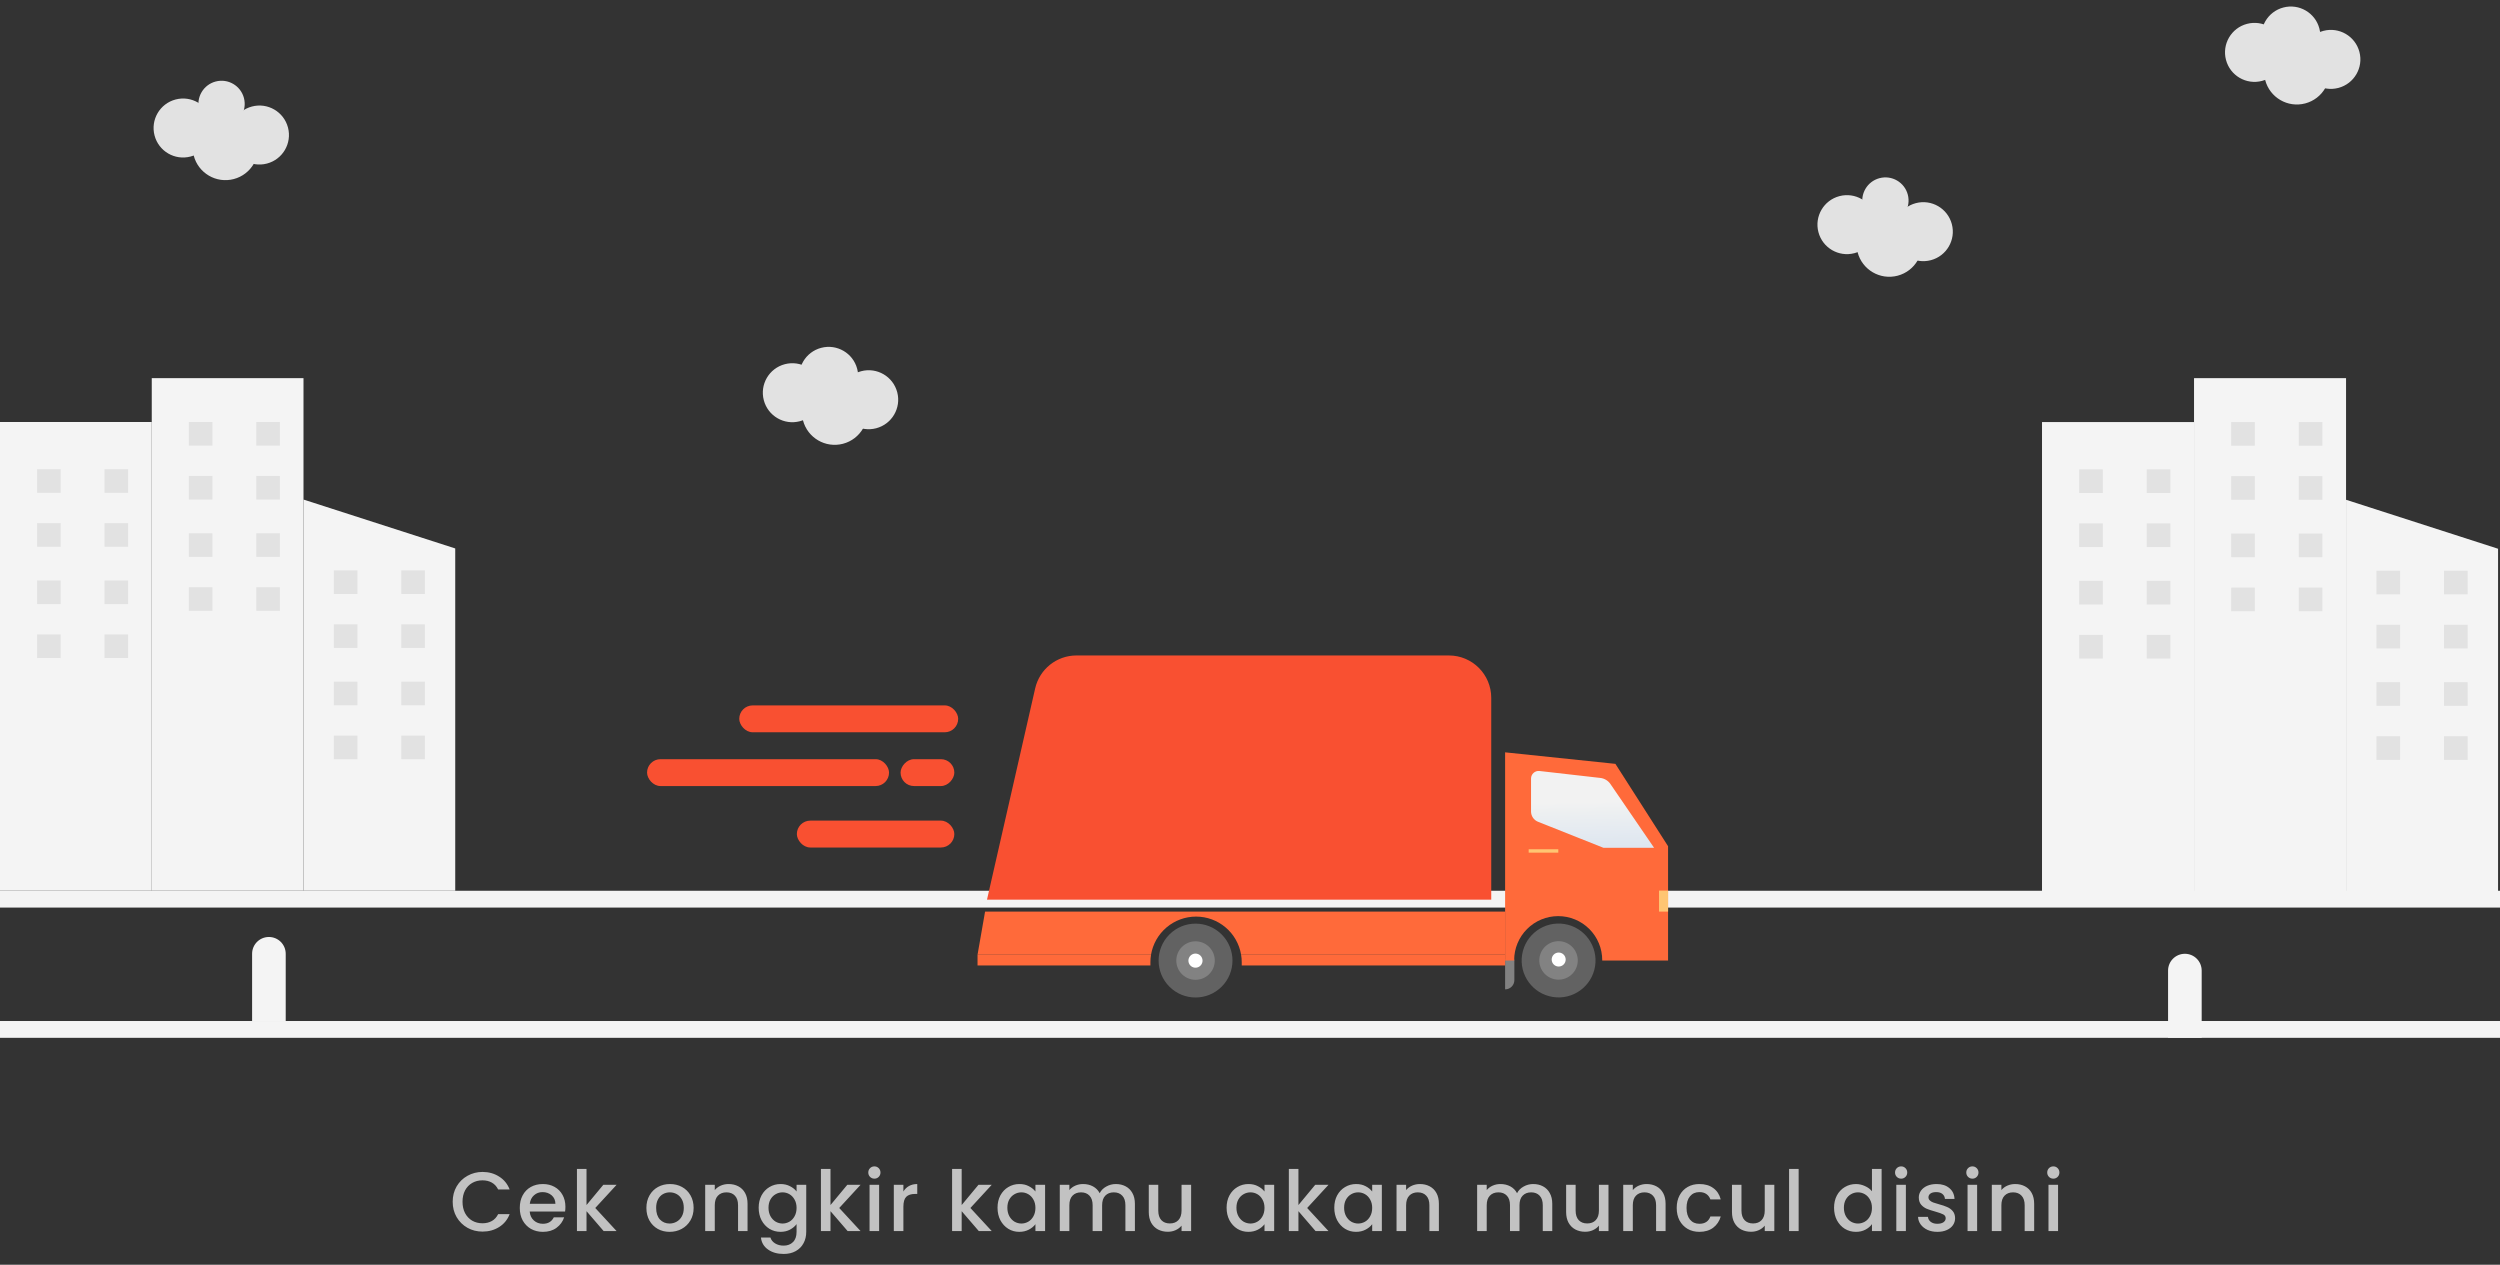 <svg width="595" height="301" viewBox="0 0 595 301" fill="none" xmlns="http://www.w3.org/2000/svg">
<rect x="0" y="0" width="595" height="301" fill="#333333" stroke="none"/>
<path d="M107.74 286.02C107.74 284.66 108.053 283.44 108.68 282.36C109.32 281.28 110.18 280.44 111.26 279.84C112.353 279.227 113.547 278.92 114.84 278.92C116.32 278.92 117.633 279.287 118.78 280.02C119.94 280.74 120.78 281.767 121.3 283.1H118.56C118.2 282.367 117.7 281.82 117.06 281.46C116.42 281.1 115.68 280.92 114.84 280.92C113.92 280.92 113.1 281.127 112.38 281.54C111.66 281.953 111.093 282.547 110.68 283.32C110.28 284.093 110.08 284.993 110.08 286.02C110.08 287.047 110.28 287.947 110.68 288.72C111.093 289.493 111.66 290.093 112.38 290.52C113.1 290.933 113.92 291.14 114.84 291.14C115.68 291.14 116.42 290.96 117.06 290.6C117.7 290.24 118.2 289.693 118.56 288.96H121.3C120.78 290.293 119.94 291.32 118.78 292.04C117.633 292.76 116.32 293.12 114.84 293.12C113.533 293.12 112.34 292.82 111.26 292.22C110.18 291.607 109.32 290.76 108.68 289.68C108.053 288.6 107.74 287.38 107.74 286.02ZM134.569 287.22C134.569 287.633 134.542 288.007 134.489 288.34H126.069C126.135 289.22 126.462 289.927 127.049 290.46C127.635 290.993 128.355 291.26 129.209 291.26C130.435 291.26 131.302 290.747 131.809 289.72H134.269C133.935 290.733 133.329 291.567 132.449 292.22C131.582 292.86 130.502 293.18 129.209 293.18C128.155 293.18 127.209 292.947 126.369 292.48C125.542 292 124.889 291.333 124.409 290.48C123.942 289.613 123.709 288.613 123.709 287.48C123.709 286.347 123.935 285.353 124.389 284.5C124.855 283.633 125.502 282.967 126.329 282.5C127.169 282.033 128.129 281.8 129.209 281.8C130.249 281.8 131.175 282.027 131.989 282.48C132.802 282.933 133.435 283.573 133.889 284.4C134.342 285.213 134.569 286.153 134.569 287.22ZM132.189 286.5C132.175 285.66 131.875 284.987 131.289 284.48C130.702 283.973 129.975 283.72 129.109 283.72C128.322 283.72 127.649 283.973 127.089 284.48C126.529 284.973 126.195 285.647 126.089 286.5H132.189ZM141.673 287.5L146.753 293H143.673L139.593 288.26V293H137.313V278.2H139.593V286.8L143.593 281.98H146.753L141.673 287.5ZM159.362 293.18C158.322 293.18 157.382 292.947 156.542 292.48C155.702 292 155.042 291.333 154.562 290.48C154.082 289.613 153.842 288.613 153.842 287.48C153.842 286.36 154.089 285.367 154.582 284.5C155.075 283.633 155.749 282.967 156.602 282.5C157.455 282.033 158.409 281.8 159.462 281.8C160.515 281.8 161.469 282.033 162.322 282.5C163.175 282.967 163.849 283.633 164.342 284.5C164.835 285.367 165.082 286.36 165.082 287.48C165.082 288.6 164.829 289.593 164.322 290.46C163.815 291.327 163.122 292 162.242 292.48C161.375 292.947 160.415 293.18 159.362 293.18ZM159.362 291.2C159.949 291.2 160.495 291.06 161.002 290.78C161.522 290.5 161.942 290.08 162.262 289.52C162.582 288.96 162.742 288.28 162.742 287.48C162.742 286.68 162.589 286.007 162.282 285.46C161.975 284.9 161.569 284.48 161.062 284.2C160.555 283.92 160.009 283.78 159.422 283.78C158.835 283.78 158.289 283.92 157.782 284.2C157.289 284.48 156.895 284.9 156.602 285.46C156.309 286.007 156.162 286.68 156.162 287.48C156.162 288.667 156.462 289.587 157.062 290.24C157.675 290.88 158.442 291.2 159.362 291.2ZM173.396 281.8C174.263 281.8 175.036 281.98 175.716 282.34C176.409 282.7 176.949 283.233 177.336 283.94C177.723 284.647 177.916 285.5 177.916 286.5V293H175.656V286.84C175.656 285.853 175.409 285.1 174.916 284.58C174.423 284.047 173.749 283.78 172.896 283.78C172.043 283.78 171.363 284.047 170.856 284.58C170.363 285.1 170.116 285.853 170.116 286.84V293H167.836V281.98H170.116V283.24C170.489 282.787 170.963 282.433 171.536 282.18C172.123 281.927 172.743 281.8 173.396 281.8ZM185.764 281.8C186.618 281.8 187.371 281.973 188.024 282.32C188.691 282.653 189.211 283.073 189.584 283.58V281.98H191.884V293.18C191.884 294.193 191.671 295.093 191.244 295.88C190.818 296.68 190.198 297.307 189.384 297.76C188.584 298.213 187.624 298.44 186.504 298.44C185.011 298.44 183.771 298.087 182.784 297.38C181.798 296.687 181.238 295.74 181.104 294.54H183.364C183.538 295.113 183.904 295.573 184.464 295.92C185.038 296.28 185.718 296.46 186.504 296.46C187.424 296.46 188.164 296.18 188.724 295.62C189.298 295.06 189.584 294.247 189.584 293.18V291.34C189.198 291.86 188.671 292.3 188.004 292.66C187.351 293.007 186.604 293.18 185.764 293.18C184.804 293.18 183.924 292.94 183.124 292.46C182.338 291.967 181.711 291.287 181.244 290.42C180.791 289.54 180.564 288.547 180.564 287.44C180.564 286.333 180.791 285.353 181.244 284.5C181.711 283.647 182.338 282.987 183.124 282.52C183.924 282.04 184.804 281.8 185.764 281.8ZM189.584 287.48C189.584 286.72 189.424 286.06 189.104 285.5C188.798 284.94 188.391 284.513 187.884 284.22C187.378 283.927 186.831 283.78 186.244 283.78C185.658 283.78 185.111 283.927 184.604 284.22C184.098 284.5 183.684 284.92 183.364 285.48C183.058 286.027 182.904 286.68 182.904 287.44C182.904 288.2 183.058 288.867 183.364 289.44C183.684 290.013 184.098 290.453 184.604 290.76C185.124 291.053 185.671 291.2 186.244 291.2C186.831 291.2 187.378 291.053 187.884 290.76C188.391 290.467 188.798 290.04 189.104 289.48C189.424 288.907 189.584 288.24 189.584 287.48ZM199.739 287.5L204.819 293H201.739L197.659 288.26V293H195.379V278.2H197.659V286.8L201.659 281.98H204.819L199.739 287.5ZM208.113 280.52C207.7 280.52 207.353 280.38 207.073 280.1C206.793 279.82 206.653 279.473 206.653 279.06C206.653 278.647 206.793 278.3 207.073 278.02C207.353 277.74 207.7 277.6 208.113 277.6C208.513 277.6 208.853 277.74 209.133 278.02C209.413 278.3 209.553 278.647 209.553 279.06C209.553 279.473 209.413 279.82 209.133 280.1C208.853 280.38 208.513 280.52 208.113 280.52ZM209.233 281.98V293H206.953V281.98H209.233ZM215.007 283.58C215.34 283.02 215.78 282.587 216.327 282.28C216.887 281.96 217.547 281.8 218.307 281.8V284.16H217.727C216.833 284.16 216.153 284.387 215.687 284.84C215.233 285.293 215.007 286.08 215.007 287.2V293H212.727V281.98H215.007V283.58ZM230.958 287.5L236.038 293H232.958L228.878 288.26V293H226.598V278.2H228.878V286.8L232.878 281.98H236.038L230.958 287.5ZM237.412 287.44C237.412 286.333 237.639 285.353 238.092 284.5C238.559 283.647 239.185 282.987 239.972 282.52C240.772 282.04 241.652 281.8 242.612 281.8C243.479 281.8 244.232 281.973 244.872 282.32C245.525 282.653 246.045 283.073 246.432 283.58V281.98H248.732V293H246.432V291.36C246.045 291.88 245.519 292.313 244.852 292.66C244.185 293.007 243.425 293.18 242.572 293.18C241.625 293.18 240.759 292.94 239.972 292.46C239.185 291.967 238.559 291.287 238.092 290.42C237.639 289.54 237.412 288.547 237.412 287.44ZM246.432 287.48C246.432 286.72 246.272 286.06 245.952 285.5C245.645 284.94 245.239 284.513 244.732 284.22C244.225 283.927 243.679 283.78 243.092 283.78C242.505 283.78 241.959 283.927 241.452 284.22C240.945 284.5 240.532 284.92 240.212 285.48C239.905 286.027 239.752 286.68 239.752 287.44C239.752 288.2 239.905 288.867 240.212 289.44C240.532 290.013 240.945 290.453 241.452 290.76C241.972 291.053 242.519 291.2 243.092 291.2C243.679 291.2 244.225 291.053 244.732 290.76C245.239 290.467 245.645 290.04 245.952 289.48C246.272 288.907 246.432 288.24 246.432 287.48ZM265.567 281.8C266.433 281.8 267.207 281.98 267.887 282.34C268.58 282.7 269.12 283.233 269.507 283.94C269.907 284.647 270.107 285.5 270.107 286.5V293H267.847V286.84C267.847 285.853 267.6 285.1 267.107 284.58C266.613 284.047 265.94 283.78 265.087 283.78C264.233 283.78 263.553 284.047 263.047 284.58C262.553 285.1 262.307 285.853 262.307 286.84V293H260.047V286.84C260.047 285.853 259.8 285.1 259.307 284.58C258.813 284.047 258.14 283.78 257.287 283.78C256.433 283.78 255.753 284.047 255.247 284.58C254.753 285.1 254.507 285.853 254.507 286.84V293H252.227V281.98H254.507V283.24C254.88 282.787 255.353 282.433 255.927 282.18C256.5 281.927 257.113 281.8 257.767 281.8C258.647 281.8 259.433 281.987 260.127 282.36C260.82 282.733 261.353 283.273 261.727 283.98C262.06 283.313 262.58 282.787 263.287 282.4C263.993 282 264.753 281.8 265.567 281.8ZM283.488 281.98V293H281.208V291.7C280.848 292.153 280.374 292.513 279.788 292.78C279.214 293.033 278.601 293.16 277.948 293.16C277.081 293.16 276.301 292.98 275.608 292.62C274.928 292.26 274.388 291.727 273.988 291.02C273.601 290.313 273.408 289.46 273.408 288.46V281.98H275.668V288.12C275.668 289.107 275.914 289.867 276.408 290.4C276.901 290.92 277.574 291.18 278.428 291.18C279.281 291.18 279.954 290.92 280.448 290.4C280.954 289.867 281.208 289.107 281.208 288.12V281.98H283.488ZM291.931 287.44C291.931 286.333 292.158 285.353 292.611 284.5C293.078 283.647 293.705 282.987 294.491 282.52C295.291 282.04 296.171 281.8 297.131 281.8C297.998 281.8 298.751 281.973 299.391 282.32C300.045 282.653 300.565 283.073 300.951 283.58V281.98H303.251V293H300.951V291.36C300.565 291.88 300.038 292.313 299.371 292.66C298.705 293.007 297.945 293.18 297.091 293.18C296.145 293.18 295.278 292.94 294.491 292.46C293.705 291.967 293.078 291.287 292.611 290.42C292.158 289.54 291.931 288.547 291.931 287.44ZM300.951 287.48C300.951 286.72 300.791 286.06 300.471 285.5C300.165 284.94 299.758 284.513 299.251 284.22C298.745 283.927 298.198 283.78 297.611 283.78C297.025 283.78 296.478 283.927 295.971 284.22C295.465 284.5 295.051 284.92 294.731 285.48C294.425 286.027 294.271 286.68 294.271 287.44C294.271 288.2 294.425 288.867 294.731 289.44C295.051 290.013 295.465 290.453 295.971 290.76C296.491 291.053 297.038 291.2 297.611 291.2C298.198 291.2 298.745 291.053 299.251 290.76C299.758 290.467 300.165 290.04 300.471 289.48C300.791 288.907 300.951 288.24 300.951 287.48ZM311.106 287.5L316.186 293H313.106L309.026 288.26V293H306.746V278.2H309.026V286.8L313.026 281.98H316.186L311.106 287.5ZM317.56 287.44C317.56 286.333 317.787 285.353 318.24 284.5C318.707 283.647 319.334 282.987 320.12 282.52C320.92 282.04 321.8 281.8 322.76 281.8C323.627 281.8 324.38 281.973 325.02 282.32C325.674 282.653 326.194 283.073 326.58 283.58V281.98H328.88V293H326.58V291.36C326.194 291.88 325.667 292.313 325 292.66C324.334 293.007 323.574 293.18 322.72 293.18C321.774 293.18 320.907 292.94 320.12 292.46C319.334 291.967 318.707 291.287 318.24 290.42C317.787 289.54 317.56 288.547 317.56 287.44ZM326.58 287.48C326.58 286.72 326.42 286.06 326.1 285.5C325.794 284.94 325.387 284.513 324.88 284.22C324.374 283.927 323.827 283.78 323.24 283.78C322.654 283.78 322.107 283.927 321.6 284.22C321.094 284.5 320.68 284.92 320.36 285.48C320.054 286.027 319.9 286.68 319.9 287.44C319.9 288.2 320.054 288.867 320.36 289.44C320.68 290.013 321.094 290.453 321.6 290.76C322.12 291.053 322.667 291.2 323.24 291.2C323.827 291.2 324.374 291.053 324.88 290.76C325.387 290.467 325.794 290.04 326.1 289.48C326.42 288.907 326.58 288.24 326.58 287.48ZM337.935 281.8C338.802 281.8 339.575 281.98 340.255 282.34C340.948 282.7 341.488 283.233 341.875 283.94C342.262 284.647 342.455 285.5 342.455 286.5V293H340.195V286.84C340.195 285.853 339.948 285.1 339.455 284.58C338.962 284.047 338.288 283.78 337.435 283.78C336.582 283.78 335.902 284.047 335.395 284.58C334.902 285.1 334.655 285.853 334.655 286.84V293H332.375V281.98H334.655V283.24C335.028 282.787 335.502 282.433 336.075 282.18C336.662 281.927 337.282 281.8 337.935 281.8ZM364.899 281.8C365.765 281.8 366.539 281.98 367.219 282.34C367.912 282.7 368.452 283.233 368.839 283.94C369.239 284.647 369.439 285.5 369.439 286.5V293H367.179V286.84C367.179 285.853 366.932 285.1 366.439 284.58C365.945 284.047 365.272 283.78 364.419 283.78C363.565 283.78 362.885 284.047 362.379 284.58C361.885 285.1 361.639 285.853 361.639 286.84V293H359.379V286.84C359.379 285.853 359.132 285.1 358.639 284.58C358.145 284.047 357.472 283.78 356.619 283.78C355.765 283.78 355.085 284.047 354.579 284.58C354.085 285.1 353.839 285.853 353.839 286.84V293H351.559V281.98H353.839V283.24C354.212 282.787 354.685 282.433 355.259 282.18C355.832 281.927 356.445 281.8 357.099 281.8C357.979 281.8 358.765 281.987 359.459 282.36C360.152 282.733 360.685 283.273 361.059 283.98C361.392 283.313 361.912 282.787 362.619 282.4C363.325 282 364.085 281.8 364.899 281.8ZM382.82 281.98V293H380.54V291.7C380.18 292.153 379.707 292.513 379.12 292.78C378.547 293.033 377.933 293.16 377.28 293.16C376.413 293.16 375.633 292.98 374.94 292.62C374.26 292.26 373.72 291.727 373.32 291.02C372.933 290.313 372.74 289.46 372.74 288.46V281.98H375V288.12C375 289.107 375.247 289.867 375.74 290.4C376.233 290.92 376.907 291.18 377.76 291.18C378.613 291.18 379.287 290.92 379.78 290.4C380.287 289.867 380.54 289.107 380.54 288.12V281.98H382.82ZM391.888 281.8C392.755 281.8 393.528 281.98 394.208 282.34C394.901 282.7 395.441 283.233 395.828 283.94C396.215 284.647 396.408 285.5 396.408 286.5V293H394.148V286.84C394.148 285.853 393.901 285.1 393.408 284.58C392.915 284.047 392.241 283.78 391.388 283.78C390.535 283.78 389.855 284.047 389.348 284.58C388.855 285.1 388.608 285.853 388.608 286.84V293H386.328V281.98H388.608V283.24C388.981 282.787 389.455 282.433 390.028 282.18C390.615 281.927 391.235 281.8 391.888 281.8ZM399.056 287.48C399.056 286.347 399.283 285.353 399.736 284.5C400.203 283.633 400.843 282.967 401.656 282.5C402.47 282.033 403.403 281.8 404.456 281.8C405.79 281.8 406.89 282.12 407.756 282.76C408.636 283.387 409.23 284.287 409.536 285.46H407.076C406.876 284.913 406.556 284.487 406.116 284.18C405.676 283.873 405.123 283.72 404.456 283.72C403.523 283.72 402.776 284.053 402.216 284.72C401.67 285.373 401.396 286.293 401.396 287.48C401.396 288.667 401.67 289.593 402.216 290.26C402.776 290.927 403.523 291.26 404.456 291.26C405.776 291.26 406.65 290.68 407.076 289.52H409.536C409.216 290.64 408.616 291.533 407.736 292.2C406.856 292.853 405.763 293.18 404.456 293.18C403.403 293.18 402.47 292.947 401.656 292.48C400.843 292 400.203 291.333 399.736 290.48C399.283 289.613 399.056 288.613 399.056 287.48ZM422.289 281.98V293H420.009V291.7C419.649 292.153 419.175 292.513 418.589 292.78C418.015 293.033 417.402 293.16 416.749 293.16C415.882 293.16 415.102 292.98 414.409 292.62C413.729 292.26 413.189 291.727 412.789 291.02C412.402 290.313 412.209 289.46 412.209 288.46V281.98H414.469V288.12C414.469 289.107 414.715 289.867 415.209 290.4C415.702 290.92 416.375 291.18 417.229 291.18C418.082 291.18 418.755 290.92 419.249 290.4C419.755 289.867 420.009 289.107 420.009 288.12V281.98H422.289ZM428.077 278.2V293H425.797V278.2H428.077ZM436.506 287.44C436.506 286.333 436.732 285.353 437.186 284.5C437.652 283.647 438.279 282.987 439.066 282.52C439.866 282.04 440.752 281.8 441.726 281.8C442.446 281.8 443.152 281.96 443.846 282.28C444.552 282.587 445.112 283 445.526 283.52V278.2H447.826V293H445.526V291.34C445.152 291.873 444.632 292.313 443.966 292.66C443.312 293.007 442.559 293.18 441.706 293.18C440.746 293.18 439.866 292.94 439.066 292.46C438.279 291.967 437.652 291.287 437.186 290.42C436.732 289.54 436.506 288.547 436.506 287.44ZM445.526 287.48C445.526 286.72 445.366 286.06 445.046 285.5C444.739 284.94 444.332 284.513 443.826 284.22C443.319 283.927 442.772 283.78 442.186 283.78C441.599 283.78 441.052 283.927 440.546 284.22C440.039 284.5 439.626 284.92 439.306 285.48C438.999 286.027 438.846 286.68 438.846 287.44C438.846 288.2 438.999 288.867 439.306 289.44C439.626 290.013 440.039 290.453 440.546 290.76C441.066 291.053 441.612 291.2 442.186 291.2C442.772 291.2 443.319 291.053 443.826 290.76C444.332 290.467 444.739 290.04 445.046 289.48C445.366 288.907 445.526 288.24 445.526 287.48ZM452.48 280.52C452.067 280.52 451.72 280.38 451.44 280.1C451.16 279.82 451.02 279.473 451.02 279.06C451.02 278.647 451.16 278.3 451.44 278.02C451.72 277.74 452.067 277.6 452.48 277.6C452.88 277.6 453.22 277.74 453.5 278.02C453.78 278.3 453.92 278.647 453.92 279.06C453.92 279.473 453.78 279.82 453.5 280.1C453.22 280.38 452.88 280.52 452.48 280.52ZM453.6 281.98V293H451.32V281.98H453.6ZM461.094 293.18C460.227 293.18 459.447 293.027 458.754 292.72C458.074 292.4 457.534 291.973 457.134 291.44C456.734 290.893 456.52 290.287 456.494 289.62H458.854C458.894 290.087 459.114 290.48 459.514 290.8C459.927 291.107 460.44 291.26 461.054 291.26C461.694 291.26 462.187 291.14 462.534 290.9C462.894 290.647 463.074 290.327 463.074 289.94C463.074 289.527 462.874 289.22 462.474 289.02C462.087 288.82 461.467 288.6 460.614 288.36C459.787 288.133 459.114 287.913 458.594 287.7C458.074 287.487 457.62 287.16 457.234 286.72C456.86 286.28 456.674 285.7 456.674 284.98C456.674 284.393 456.847 283.86 457.194 283.38C457.54 282.887 458.034 282.5 458.674 282.22C459.327 281.94 460.074 281.8 460.914 281.8C462.167 281.8 463.174 282.12 463.934 282.76C464.707 283.387 465.12 284.247 465.174 285.34H462.894C462.854 284.847 462.654 284.453 462.294 284.16C461.934 283.867 461.447 283.72 460.834 283.72C460.234 283.72 459.774 283.833 459.454 284.06C459.134 284.287 458.974 284.587 458.974 284.96C458.974 285.253 459.08 285.5 459.294 285.7C459.507 285.9 459.767 286.06 460.074 286.18C460.38 286.287 460.834 286.427 461.434 286.6C462.234 286.813 462.887 287.033 463.394 287.26C463.914 287.473 464.36 287.793 464.734 288.22C465.107 288.647 465.3 289.213 465.314 289.92C465.314 290.547 465.14 291.107 464.794 291.6C464.447 292.093 463.954 292.48 463.314 292.76C462.687 293.04 461.947 293.18 461.094 293.18ZM469.437 280.52C469.024 280.52 468.677 280.38 468.397 280.1C468.117 279.82 467.977 279.473 467.977 279.06C467.977 278.647 468.117 278.3 468.397 278.02C468.677 277.74 469.024 277.6 469.437 277.6C469.837 277.6 470.177 277.74 470.457 278.02C470.737 278.3 470.877 278.647 470.877 279.06C470.877 279.473 470.737 279.82 470.457 280.1C470.177 280.38 469.837 280.52 469.437 280.52ZM470.557 281.98V293H468.277V281.98H470.557ZM479.611 281.8C480.477 281.8 481.251 281.98 481.931 282.34C482.624 282.7 483.164 283.233 483.551 283.94C483.937 284.647 484.131 285.5 484.131 286.5V293H481.871V286.84C481.871 285.853 481.624 285.1 481.131 284.58C480.637 284.047 479.964 283.78 479.111 283.78C478.257 283.78 477.577 284.047 477.071 284.58C476.577 285.1 476.331 285.853 476.331 286.84V293H474.051V281.98H476.331V283.24C476.704 282.787 477.177 282.433 477.751 282.18C478.337 281.927 478.957 281.8 479.611 281.8ZM488.699 280.52C488.286 280.52 487.939 280.38 487.659 280.1C487.379 279.82 487.239 279.473 487.239 279.06C487.239 278.647 487.379 278.3 487.659 278.02C487.939 277.74 488.286 277.6 488.699 277.6C489.099 277.6 489.439 277.74 489.719 278.02C489.999 278.3 490.139 278.647 490.139 279.06C490.139 279.473 489.999 279.82 489.719 280.1C489.439 280.38 489.099 280.52 488.699 280.52ZM489.819 281.98V293H487.539V281.98H489.819Z" fill="#C2C2C2"/>
<rect y="243.001" width="595" height="4" fill="#F4F4F4"/>
<path d="M60 227.001C60 224.792 61.791 223.001 64 223.001C66.209 223.001 68 224.792 68 227.001V243.001H60V227.001Z" fill="#F4F4F4"/>
<path d="M516 231.001C516 228.792 517.791 227.001 520 227.001C522.209 227.001 524 228.792 524 231.001V247.001H516V231.001Z" fill="#F4F4F4"/>
<path d="M558.359 118.944L594.538 130.602V212.206H558.359V118.944Z" fill="#F4F4F4"/>
<rect x="522.18" y="90.001" width="36.179" height="122.205" fill="#F4F4F4"/>
<rect x="486" y="100.452" width="36.179" height="111.753" fill="#F4F4F4"/>
<rect x="494.844" y="111.708" width="5.628" height="5.628" fill="#E2E2E2"/>
<rect x="510.922" y="111.708" width="5.628" height="5.628" fill="#E2E2E2"/>
<rect x="494.844" y="124.573" width="5.628" height="5.628" fill="#E2E2E2"/>
<rect x="510.922" y="124.573" width="5.628" height="5.628" fill="#E2E2E2"/>
<rect x="494.844" y="138.239" width="5.628" height="5.628" fill="#E2E2E2"/>
<rect x="510.922" y="138.239" width="5.628" height="5.628" fill="#E2E2E2"/>
<rect x="494.844" y="151.104" width="5.628" height="5.628" fill="#E2E2E2"/>
<rect x="510.922" y="151.104" width="5.628" height="5.628" fill="#E2E2E2"/>
<rect x="531.023" y="100.452" width="5.628" height="5.628" fill="#E2E2E2"/>
<rect x="547.102" y="100.452" width="5.628" height="5.628" fill="#E2E2E2"/>
<rect x="531.023" y="113.317" width="5.628" height="5.628" fill="#E2E2E2"/>
<rect x="547.102" y="113.317" width="5.628" height="5.628" fill="#E2E2E2"/>
<rect x="531.023" y="126.983" width="5.628" height="5.628" fill="#E2E2E2"/>
<rect x="547.102" y="126.983" width="5.628" height="5.628" fill="#E2E2E2"/>
<rect x="531.023" y="139.849" width="5.628" height="5.628" fill="#E2E2E2"/>
<rect x="547.102" y="139.849" width="5.628" height="5.628" fill="#E2E2E2"/>
<rect x="565.594" y="135.829" width="5.628" height="5.628" fill="#E2E2E2"/>
<rect x="581.672" y="135.829" width="5.628" height="5.628" fill="#E2E2E2"/>
<rect x="565.594" y="148.692" width="5.628" height="5.628" fill="#E2E2E2"/>
<rect x="581.672" y="148.692" width="5.628" height="5.628" fill="#E2E2E2"/>
<rect x="565.594" y="162.36" width="5.628" height="5.628" fill="#E2E2E2"/>
<rect x="581.672" y="162.36" width="5.628" height="5.628" fill="#E2E2E2"/>
<rect x="565.594" y="175.224" width="5.628" height="5.628" fill="#E2E2E2"/>
<rect x="581.672" y="175.224" width="5.628" height="5.628" fill="#E2E2E2"/>
<path d="M72.231 118.894L108.346 130.531V211.992H72.231V118.894Z" fill="#F4F4F4"/>
<rect x="36.117" y="90.001" width="36.116" height="121.992" fill="#F4F4F4"/>
<rect y="100.435" width="36.116" height="111.558" fill="#F4F4F4"/>
<rect x="8.828" y="111.671" width="5.618" height="5.618" fill="#E2E2E2"/>
<rect x="24.879" y="111.671" width="5.618" height="5.618" fill="#E2E2E2"/>
<rect x="8.828" y="124.513" width="5.618" height="5.618" fill="#E2E2E2"/>
<rect x="24.879" y="124.513" width="5.618" height="5.618" fill="#E2E2E2"/>
<rect x="8.828" y="138.155" width="5.618" height="5.618" fill="#E2E2E2"/>
<rect x="24.879" y="138.155" width="5.618" height="5.618" fill="#E2E2E2"/>
<rect x="8.828" y="150.997" width="5.618" height="5.618" fill="#E2E2E2"/>
<rect x="24.879" y="150.997" width="5.618" height="5.618" fill="#E2E2E2"/>
<rect x="44.945" y="100.435" width="5.618" height="5.618" fill="#E2E2E2"/>
<rect x="60.996" y="100.435" width="5.618" height="5.618" fill="#E2E2E2"/>
<rect x="44.945" y="113.274" width="5.618" height="5.618" fill="#E2E2E2"/>
<rect x="60.996" y="113.274" width="5.618" height="5.618" fill="#E2E2E2"/>
<rect x="44.945" y="126.921" width="5.618" height="5.618" fill="#E2E2E2"/>
<rect x="60.996" y="126.921" width="5.618" height="5.618" fill="#E2E2E2"/>
<rect x="44.945" y="139.761" width="5.618" height="5.618" fill="#E2E2E2"/>
<rect x="60.996" y="139.761" width="5.618" height="5.618" fill="#E2E2E2"/>
<rect x="79.453" y="135.749" width="5.618" height="5.618" fill="#E2E2E2"/>
<rect x="95.508" y="135.749" width="5.618" height="5.618" fill="#E2E2E2"/>
<rect x="79.453" y="148.591" width="5.618" height="5.618" fill="#E2E2E2"/>
<rect x="95.508" y="148.591" width="5.618" height="5.618" fill="#E2E2E2"/>
<rect x="79.453" y="162.233" width="5.618" height="5.618" fill="#E2E2E2"/>
<rect x="95.508" y="162.233" width="5.618" height="5.618" fill="#E2E2E2"/>
<rect x="79.453" y="175.075" width="5.618" height="5.618" fill="#E2E2E2"/>
<rect x="95.508" y="175.075" width="5.618" height="5.618" fill="#E2E2E2"/>
<rect y="212.001" width="595" height="4" fill="#F4F4F4"/>
<rect x="175.941" y="167.884" width="52.107" height="6.399" rx="3.2" fill="#F95031"/>
<rect x="154" y="180.683" width="57.592" height="6.399" rx="3.2" fill="#F95031"/>
<rect width="12.798" height="6.399" rx="3.2" transform="matrix(-1 0 0 1 227.133 180.683)" fill="#F95031"/>
<rect x="189.652" y="195.308" width="37.48" height="6.399" rx="3.2" fill="#F95031"/>
<path d="M358.215 235.471V228.368H360.419V233.277C360.416 233.86 360.183 234.418 359.77 234.829C359.357 235.24 358.798 235.471 358.215 235.471Z" fill="#828282"/>
<path d="M358.215 216.963V227.231H295.385C294.962 224.693 293.653 222.387 291.689 220.724C289.726 219.061 287.237 218.148 284.664 218.148C282.091 218.148 279.601 219.061 277.638 220.724C275.675 222.387 274.365 224.693 273.942 227.231H232.652L234.447 216.962L358.215 216.963Z" fill="#FF6A3A"/>
<path d="M358.216 227.229V229.776H295.534V229.027C295.535 228.425 295.484 227.823 295.383 227.229H326.8H358.216Z" fill="#FF6A3A"/>
<path d="M384.466 181.797L358.215 179.056V228.614H360.372V228.517C360.371 227.14 360.642 225.778 361.169 224.506C361.695 223.234 362.467 222.079 363.44 221.106C364.413 220.132 365.569 219.36 366.841 218.834C368.112 218.308 369.475 218.037 370.851 218.037C372.228 218.037 373.591 218.308 374.862 218.834C376.134 219.36 377.289 220.132 378.263 221.106C379.236 222.079 380.008 223.234 380.534 224.506C381.061 225.778 381.331 227.14 381.331 228.517V228.614H397.001V201.399L384.466 181.797Z" fill="#FF6A3A"/>
<path d="M397.001 211.962H394.848V216.958H397.001V211.962Z" fill="url(#paint0_linear_3785_5027)"/>
<path d="M364.387 193.137V185.292C364.387 185.037 364.441 184.785 364.545 184.552C364.65 184.32 364.802 184.112 364.993 183.943C365.183 183.773 365.407 183.646 365.65 183.569C365.893 183.493 366.15 183.468 366.403 183.497L380.874 185.147C381.357 185.202 381.822 185.36 382.239 185.611C382.655 185.862 383.012 186.2 383.286 186.602L393.675 201.779H381.63L366.046 195.58C365.557 195.386 365.137 195.049 364.841 194.614C364.545 194.178 364.387 193.664 364.387 193.137Z" fill="url(#paint1_linear_3785_5027)"/>
<path d="M370.877 202.122H363.824V202.932H370.877V202.122Z" fill="url(#paint2_linear_3785_5027)"/>
<path d="M232.652 227.229H273.945C273.847 227.824 273.798 228.425 273.798 229.027V229.776H232.652V227.229Z" fill="#FF6A3A"/>
<path d="M290.755 234.829C294.187 231.397 294.187 225.832 290.755 222.399C287.322 218.967 281.757 218.967 278.324 222.399C274.892 225.832 274.892 231.397 278.324 234.829C281.757 238.262 287.322 238.262 290.755 234.829Z" fill="#626262"/>
<path d="M287.777 231.852C289.566 230.064 289.566 227.164 287.777 225.376C285.989 223.588 283.089 223.588 281.301 225.376C279.512 227.164 279.512 230.064 281.301 231.852C283.089 233.641 285.989 233.641 287.777 231.852Z" fill="#828282"/>
<path d="M286.204 228.615C286.207 228.948 286.111 229.275 285.929 229.553C285.746 229.832 285.485 230.05 285.178 230.179C284.872 230.309 284.533 230.345 284.206 230.282C283.879 230.219 283.578 230.06 283.342 229.826C283.105 229.592 282.943 229.292 282.877 228.966C282.811 228.64 282.843 228.301 282.97 227.993C283.097 227.685 283.312 227.422 283.589 227.236C283.865 227.051 284.191 226.952 284.524 226.952C284.966 226.952 285.391 227.127 285.706 227.438C286.02 227.75 286.199 228.173 286.204 228.615Z" fill="white"/>
<path d="M379.623 229.992C380.394 225.2 377.134 220.689 372.341 219.918C367.549 219.147 363.038 222.407 362.267 227.2C361.496 231.993 364.756 236.503 369.549 237.274C374.342 238.045 378.852 234.785 379.623 229.992Z" fill="#626262"/>
<path d="M375.389 229.624C375.966 227.162 374.438 224.697 371.976 224.12C369.513 223.542 367.049 225.07 366.472 227.533C365.894 229.995 367.422 232.459 369.884 233.037C372.347 233.615 374.811 232.087 375.389 229.624Z" fill="#828282"/>
<path d="M370.967 230.037C371.888 230.037 372.634 229.291 372.634 228.371C372.634 227.45 371.888 226.704 370.967 226.704C370.047 226.704 369.301 227.45 369.301 228.371C369.301 229.291 370.047 230.037 370.967 230.037Z" fill="white"/>
<path d="M246.37 163.84C247.416 159.254 251.494 156.001 256.197 156.001H344.838C350.404 156.001 354.917 160.514 354.917 166.081V214.127H234.902L246.37 163.84Z" fill="#F95031"/>
<circle cx="53.654" cy="35.074" r="7.798" transform="rotate(-14.731 53.654 35.074)" fill="#E2E2E2"/>
<circle cx="61.752" cy="32.137" r="7.019" transform="rotate(-14.731 61.752 32.137)" fill="#E2E2E2"/>
<circle cx="52.729" cy="24.729" r="5.509" transform="rotate(-14.731 52.729 24.729)" fill="#E2E2E2"/>
<circle cx="43.572" cy="30.467" r="7.019" transform="rotate(-14.731 43.572 30.467)" fill="#E2E2E2"/>
<circle cx="449.654" cy="58.074" r="7.798" transform="rotate(-14.731 449.654 58.074)" fill="#E2E2E2"/>
<circle cx="457.752" cy="55.137" r="7.019" transform="rotate(-14.731 457.752 55.137)" fill="#E2E2E2"/>
<circle cx="448.729" cy="47.729" r="5.509" transform="rotate(-14.731 448.729 47.729)" fill="#E2E2E2"/>
<circle cx="439.573" cy="53.467" r="7.019" transform="rotate(-14.731 439.573 53.467)" fill="#E2E2E2"/>
<circle cx="198.654" cy="98.074" r="7.798" transform="rotate(-14.731 198.654 98.074)" fill="#E2E2E2"/>
<circle cx="206.752" cy="95.135" r="7.019" transform="rotate(-14.731 206.752 95.135)" fill="#E2E2E2"/>
<circle cx="197.225" cy="89.573" r="7.019" transform="rotate(-14.731 197.225 89.573)" fill="#E2E2E2"/>
<circle cx="188.573" cy="93.467" r="7.019" transform="rotate(-14.731 188.573 93.467)" fill="#E2E2E2"/>
<circle cx="546.654" cy="17.074" r="7.798" transform="rotate(-14.731 546.654 17.074)" fill="#E2E2E2"/>
<circle cx="554.752" cy="14.135" r="7.019" transform="rotate(-14.731 554.752 14.135)" fill="#E2E2E2"/>
<circle cx="545.225" cy="8.573" r="7.019" transform="rotate(-14.731 545.225 8.573)" fill="#E2E2E2"/>
<circle cx="536.573" cy="12.467" r="7.019" transform="rotate(-14.731 536.573 12.467)" fill="#E2E2E2"/>
<defs>
<linearGradient id="paint0_linear_3785_5027" x1="4549" y1="5328.06" x2="4562.81" y2="5328.06" gradientUnits="userSpaceOnUse">
<stop stop-color="#FFC572"/>
<stop offset="1" stop-color="#FF4EB3"/>
</linearGradient>
<linearGradient id="paint1_linear_3785_5027" x1="379.332" y1="211.986" x2="378.891" y2="190.829" gradientUnits="userSpaceOnUse">
<stop stop-color="#D2DFEF"/>
<stop offset="0.36" stop-color="#D9E3F0"/>
<stop offset="0.87" stop-color="#ECEFF1"/>
<stop offset="1" stop-color="#F2F2F2"/>
</linearGradient>
<linearGradient id="paint2_linear_3785_5027" x1="13315.6" y1="1002.51" x2="13463.6" y2="1002.51" gradientUnits="userSpaceOnUse">
<stop stop-color="#FFC572"/>
<stop offset="1" stop-color="#FF4EB3"/>
</linearGradient>
</defs>
</svg>
